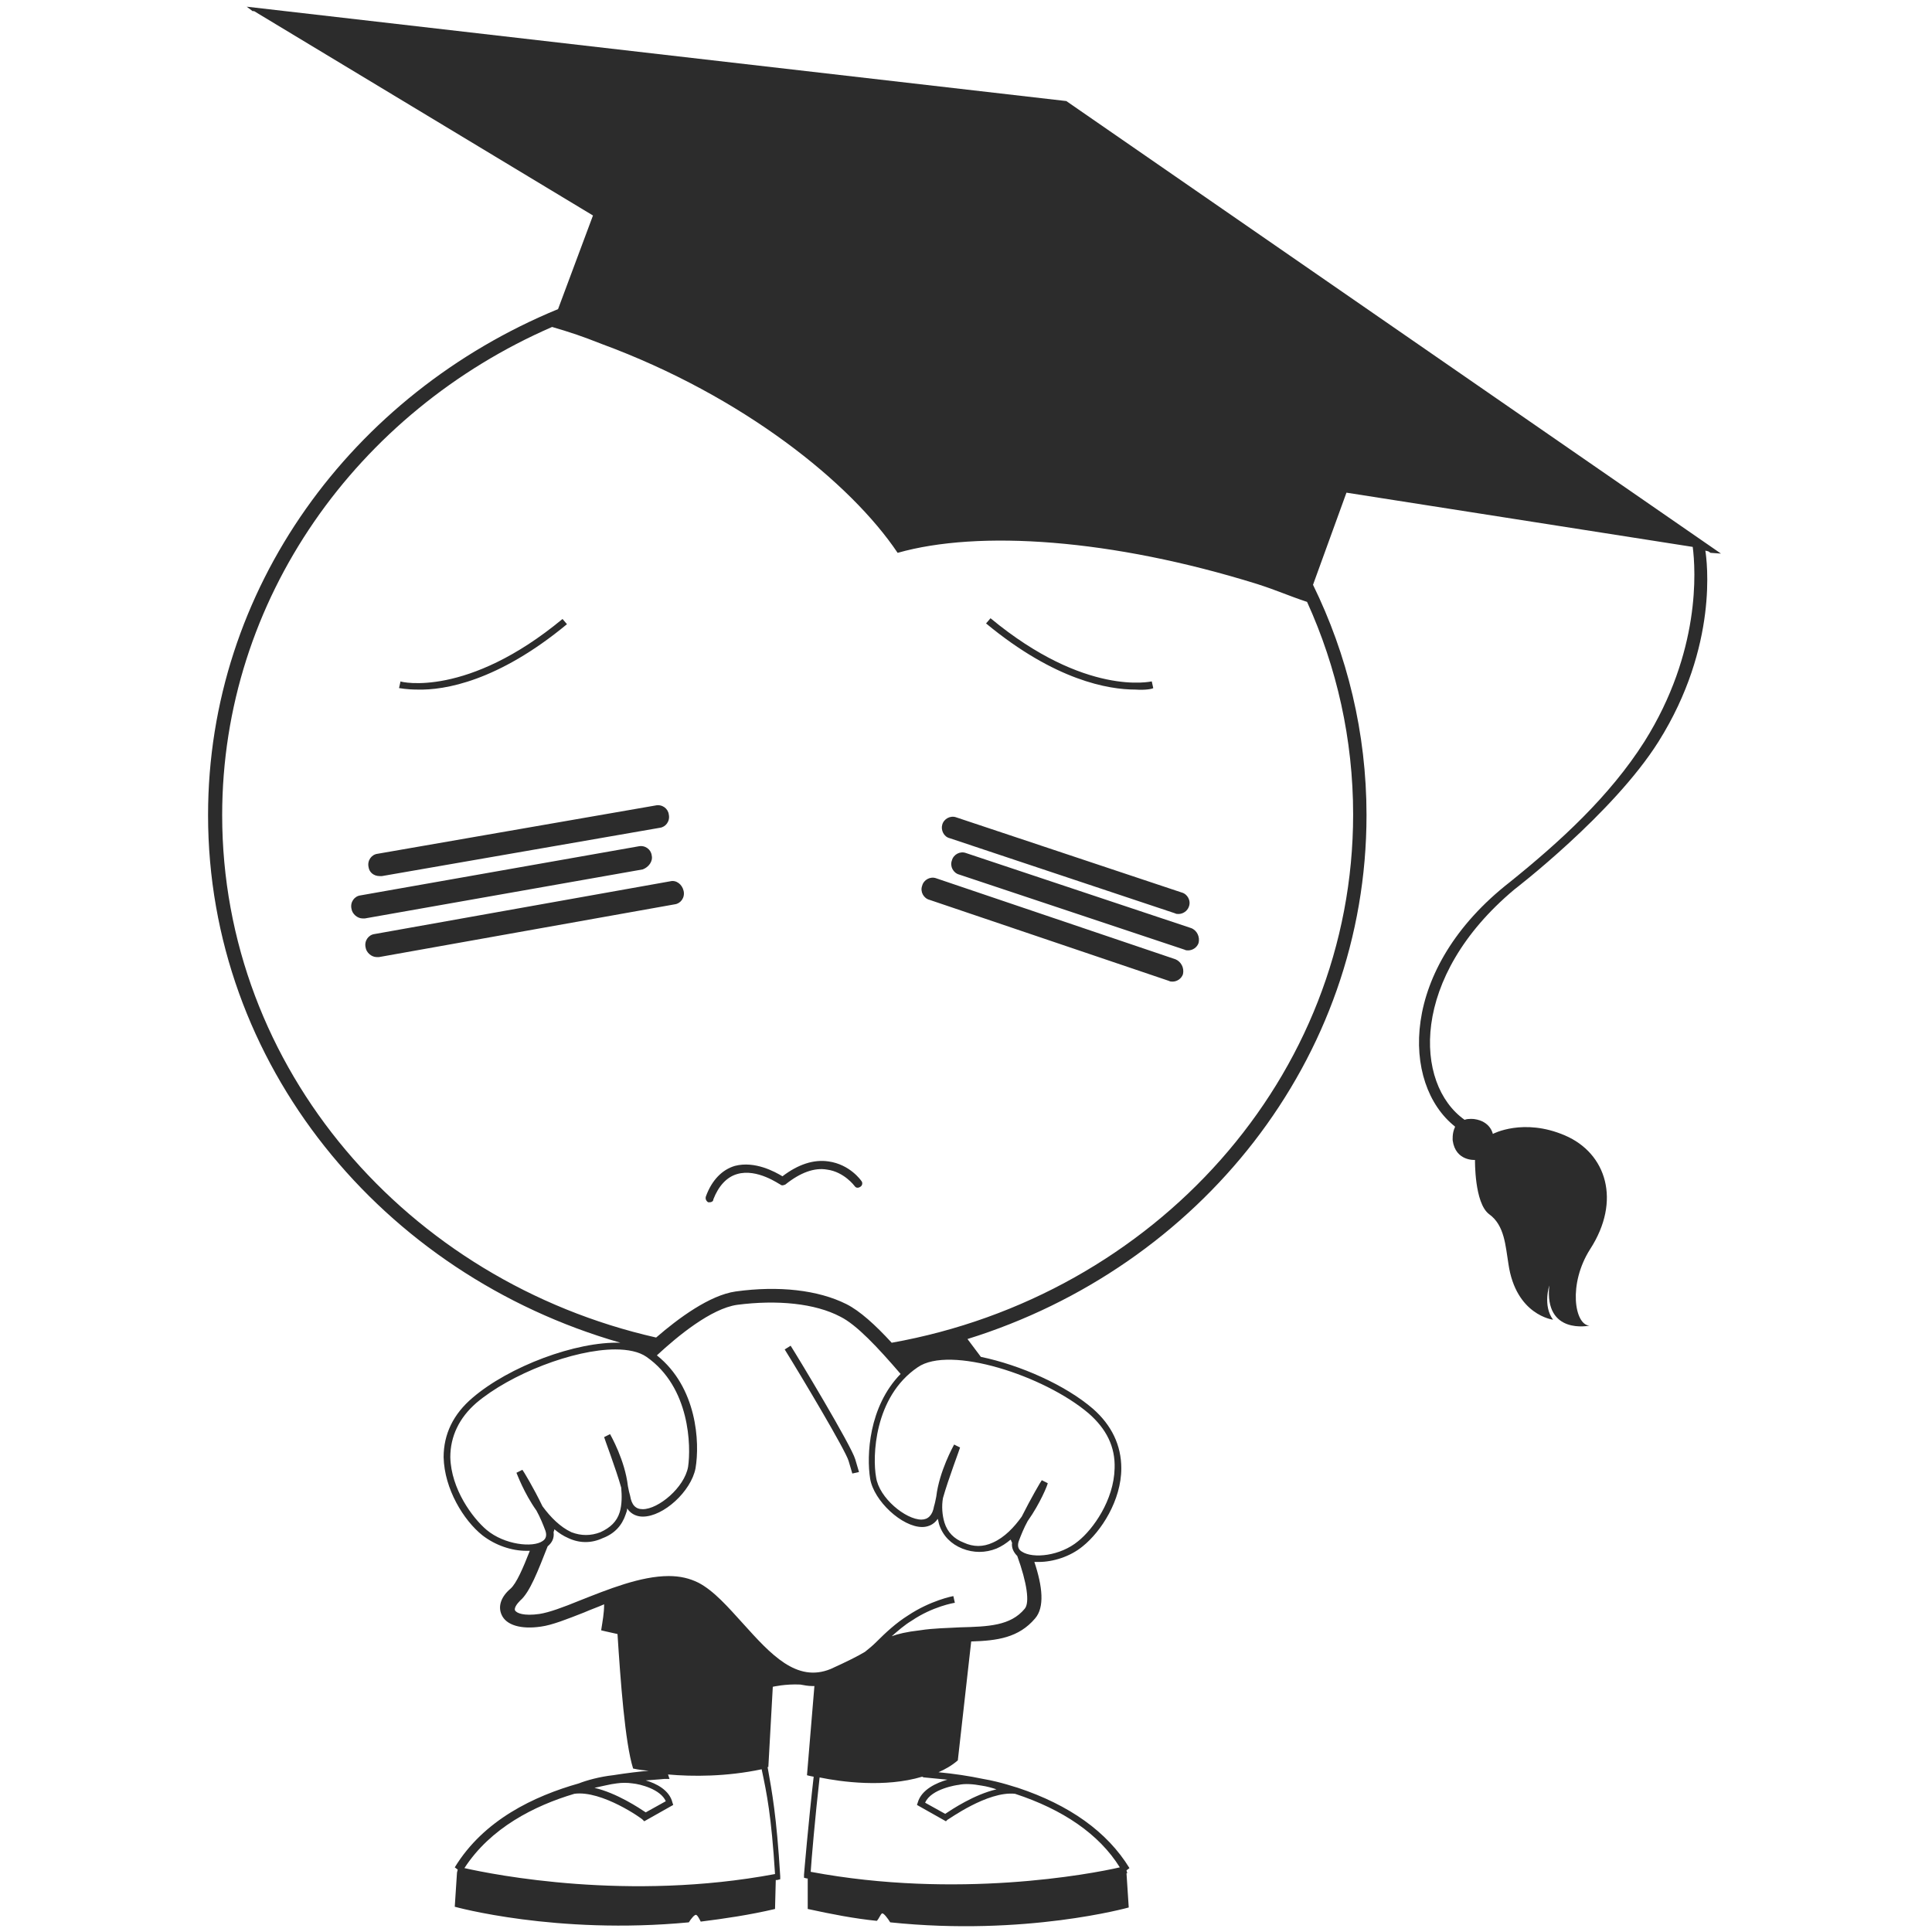 <?xml version="1.0" standalone="no"?><!DOCTYPE svg PUBLIC "-//W3C//DTD SVG 1.1//EN" "http://www.w3.org/Graphics/SVG/1.1/DTD/svg11.dtd"><svg t="1599045102756" class="icon" viewBox="0 0 1024 1024" version="1.1" xmlns="http://www.w3.org/2000/svg" p-id="4838" xmlns:xlink="http://www.w3.org/1999/xlink" width="200" height="200"><defs><style type="text/css"></style></defs><path d="M611.249 364.702l-0.788-3.545c-0.394 0-35.052 8.271-85.465-33.477l-2.363 2.757c36.628 30.326 64.985 35.052 79.163 35.052 5.514 0.394 9.058-0.394 9.452-0.788M300.505 330.831l-2.363-2.757C247.729 369.822 212.677 361.551 212.283 361.157l-0.788 3.545c0.394 0 3.938 0.788 9.846 0.788 14.178 0.394 42.535-4.332 79.163-34.658" fill="#2c2c2c" p-id="4839"></path><path d="M472.615 711.68c-8.665-9.452-16.935-16.935-24.025-20.48-14.966-7.483-35.84-9.846-58.683-6.695-13.785 1.969-30.326 14.178-42.142 24.418-131.938-29.932-230.006-142.572-230.006-276.874 0-114.609 71.68-213.858 174.868-258.757 10.634 3.151 15.36 4.726 26.388 9.058 74.831 27.569 131.938 73.649 156.751 110.671 42.929-12.209 113.428-7.483 190.622 16.542 11.028 3.545 15.754 5.908 26.388 9.452 15.754 34.658 24.418 72.862 24.418 112.64 0 139.422-105.551 255.212-244.578 280.025z m118.154 66.56c-0.394 16.935-11.422 32.295-19.298 38.597-9.452 7.877-24.025 9.452-29.932 5.514-1.969-1.182-2.363-3.151-1.575-5.514 1.182-3.151 2.757-7.089 4.726-10.634 6.695-9.452 10.634-19.298 10.634-20.086l-3.151-1.575c-0.394 0.394-5.908 9.846-10.634 19.298-3.938 5.514-9.058 11.028-15.36 13.785-5.12 2.363-10.24 2.363-15.36 0-5.12-1.969-8.665-5.514-10.24-10.634-1.182-3.938-1.575-8.665-0.788-12.997 2.757-9.846 9.058-26.388 9.058-26.782l-3.151-1.575c-0.394 0.788-7.877 14.178-9.452 27.569-0.394 1.969-0.788 3.938-1.182 5.12-0.788 4.726-3.151 7.089-6.695 7.089-8.271 0-22.449-11.422-24.025-22.449-1.969-10.634-1.182-42.535 22.055-58.289 16.935-11.815 66.954 4.332 90.585 24.418 9.452 8.271 14.178 17.723 13.785 29.145z m-47.655 74.437c-7.483 9.058-19.298 9.452-34.265 9.846-6.302 0.394-13.785 0.394-21.268 1.575-7.089 0.788-11.815 1.969-14.966 3.151 3.151-2.757 6.695-5.908 10.634-8.271 11.028-7.483 22.449-9.452 22.843-9.452l-0.788-3.545c-0.394 0-12.209 2.363-24.025 10.24-6.302 3.938-11.815 9.058-16.935 14.178-1.969 1.969-3.938 3.545-5.908 5.12-3.938 2.363-9.452 5.12-18.117 9.058-18.117 7.483-31.902-7.877-46.474-24.025-7.877-8.665-15.36-17.329-23.631-21.662-4.726-2.363-9.846-3.545-15.754-3.545-14.966 0-32.295 7.089-47.262 12.997-8.665 3.545-16.148 6.302-21.268 7.089-8.271 1.182-12.209-0.394-12.997-1.969-0.394-1.182 0.788-3.151 2.757-5.12 5.12-4.332 9.452-15.754 14.572-28.751 2.363-1.969 3.545-4.332 3.151-7.483 0-0.394 0.394-0.788 0.394-1.575 2.363 1.969 4.726 3.545 7.483 4.726 5.908 2.757 12.209 2.757 18.117 0 6.302-2.363 10.24-6.695 12.209-12.603 0.394-1.182 0.788-1.969 0.788-3.151 2.363 3.545 5.908 4.332 8.271 4.332 11.028 0 25.6-13.391 27.963-25.6 2.363-13.785 0.788-42.929-20.48-59.865 11.028-10.24 28.751-24.812 42.535-26.782 21.268-2.757 41.354-0.788 54.745 6.302 8.665 4.332 19.692 16.148 31.902 30.326-16.935 17.329-18.117 43.323-16.148 55.532 1.969 11.815 16.935 25.6 27.569 25.6 2.363 0 5.908-0.788 8.271-4.332 0.394 1.182 0.394 1.969 0.788 3.151 1.969 5.908 6.302 10.24 12.209 12.603 5.908 2.363 12.209 2.363 18.117 0 2.757-1.182 5.12-2.757 7.483-4.726 0.394 0.394 0.394 1.182 0.788 1.575-0.394 2.757 0.788 5.12 2.757 7.089 5.12 14.178 6.695 24.812 3.938 27.963z m-53.169 89.403c4.332 0.394 8.271 0.788 12.209 1.182-5.514 1.575-13.785 5.12-15.754 12.209l-0.394 1.182 15.36 8.665 0.788-0.788c0.394 0 21.268-15.36 35.84-13.785 25.206 8.271 44.505 21.268 55.532 38.991-15.36 3.545-86.252 16.935-163.84 2.363 0.394-6.302 2.363-29.145 4.726-50.018 11.422 2.363 34.658 5.514 54.351-0.394 0.788 0.394 0.788 0.394 1.182 0.394z m30.326 4.332c2.757 0.394 5.514 1.182 7.877 1.969-11.815 2.757-23.631 10.634-27.175 12.997l-10.634-5.908c3.151-7.483 17.329-9.452 17.723-9.452 3.545-0.788 7.877-0.394 12.209 0.394z m-109.489 46.868c-77.588 14.572-148.874 0.394-164.628-3.151 13.785-21.268 37.022-33.083 58.289-39.385 14.572-1.969 36.234 13.391 36.234 13.785l0.788 0.788 15.36-8.665-0.394-1.182c-1.575-6.695-8.665-10.24-14.178-11.815 5.908-0.394 9.846-0.788 9.846-0.788h2.757l-0.788-2.363c12.997 1.182 31.114 1.182 49.625-2.757 2.757 12.997 5.12 24.418 7.089 55.532zM326.892 945.231c2.757-0.394 5.514-0.394 8.271 0 4.332 0.394 14.966 3.151 17.723 9.452l-10.634 5.908c-3.545-2.363-15.36-10.24-27.175-12.997 3.938-0.788 8.271-1.969 11.815-2.363z m-68.923-134.302c-7.483-6.302-18.905-21.662-19.298-38.597 0-11.028 4.726-20.874 13.785-28.751 18.117-15.36 51.594-28.357 73.649-28.357 6.695 0 12.603 1.182 16.542 3.938 23.237 16.148 23.631 47.655 22.055 58.289-1.969 11.028-15.754 22.449-24.025 22.449-3.938 0-5.908-2.363-6.695-7.089-0.394-1.182-0.788-3.151-1.182-5.12-1.575-13.785-9.058-26.782-9.452-27.569l-3.151 1.575c0 0.394 6.302 16.935 9.058 26.782 0.394 4.332 0.394 9.058-0.788 12.997-1.575 5.12-5.12 8.271-10.24 10.634-5.12 1.969-10.24 1.969-15.36 0-5.908-2.757-11.028-7.877-15.36-13.785-4.726-9.846-10.24-18.905-10.634-19.298l-3.151 1.575c0.394 0.788 3.938 10.634 10.634 20.086 1.969 3.545 3.545 7.483 4.726 10.634 0.788 2.363 0.394 4.332-1.575 5.514-5.12 3.545-20.086 1.969-29.538-5.908z m307.2-757.366L130.757 3.545l3.151 2.363h0.788L314.289 114.215l-18.511 49.625C186.683 208.738 110.277 311.926 110.277 432.049c0 131.938 92.16 243.397 218.585 279.631-23.631-0.788-59.077 12.603-78.375 29.145-10.24 8.665-15.36 19.298-15.36 31.508 0.394 16.935 10.634 33.477 20.48 41.354 7.089 5.514 15.754 8.271 23.237 8.271h1.969c-3.545 9.058-7.089 17.329-10.24 20.086-5.12 4.332-6.695 9.452-4.726 13.785 2.363 5.514 10.24 7.877 20.874 6.302 5.908-0.788 13.785-3.938 22.843-7.483 3.545-1.575 7.089-2.757 10.634-4.332 0 4.726-0.788 8.665-1.575 13.785 0 0 3.151 0.788 8.665 1.969 1.575 24.418 3.938 57.502 8.271 71.286 0 0 3.151 0.788 8.271 1.182-4.726 0.394-11.422 1.182-18.905 2.363-7.089 0.788-14.178 2.757-18.117 4.332-23.631 6.695-50.412 19.298-65.772 44.505l1.575 1.182-0.394 1.575-1.182 18.117s53.563 14.966 124.062 8.271c1.182-1.969 3.151-4.332 3.938-3.938 0.788 0.394 1.575 1.969 2.363 3.545 12.603-1.575 25.994-3.545 39.385-6.695l0.394-15.36h0.788l1.575-0.394v-1.575c-1.969-32.295-4.332-44.505-6.695-57.895h0.394L409.6 894.031s6.695-1.575 14.572-1.182c1.969 0.394 4.332 0.788 6.302 0.788H431.655l-3.938 47.262s1.182 0.394 3.545 0.788c-2.757 24.025-5.12 51.594-5.12 51.988v1.575l1.575 0.394h0.394v16.148c12.603 2.757 24.812 5.12 36.628 6.302 1.182-1.182 1.969-3.545 2.757-3.938 0.788-0.394 3.151 2.757 4.332 4.726 71.68 7.483 126.425-7.877 126.425-7.877l-1.182-18.117h0.394l-0.394-1.575 1.575-1.182c-11.815-19.298-31.902-33.477-59.077-42.535-0.394 0-9.058-3.151-18.511-4.726-7.483-1.575-15.36-2.757-23.631-3.545 3.545-1.575 7.089-3.545 10.24-6.302l7.089-63.015c13.785-0.394 25.206-1.969 33.871-12.209 5.12-5.908 3.938-16.935-0.394-29.932h2.363c7.483 0 16.542-2.757 23.237-8.271 9.846-7.877 20.48-24.418 20.48-41.354 0-12.209-5.12-22.843-14.966-31.508-14.572-12.603-38.597-23.237-59.471-27.569l-7.089-9.452c122.88-38.203 211.495-148.086 211.495-277.662 0-43.717-10.24-85.071-28.357-122.092l17.723-48.837 183.532 28.751c1.575 12.209 4.332 55.532-25.6 103.188-18.511 29.145-44.898 53.169-71.286 74.437-59.077 46.08-57.502 107.126-29.145 129.575v0.394c-1.575 3.151-1.182 7.089-1.182 7.089 1.575 11.028 11.815 10.24 11.815 10.24s-0.394 22.843 7.483 28.751c8.271 5.908 8.665 16.935 10.24 26.388 3.938 27.175 23.631 29.538 23.631 29.538-5.514-7.483-1.969-18.117-1.969-18.117-2.757 26.388 21.268 21.268 21.268 21.268-7.877-0.394-11.422-22.055 0.394-40.566 16.542-25.6 8.665-50.806-13.391-60.258-22.055-9.452-38.203-0.788-38.203-0.788s-1.182-6.695-9.846-7.877c0 0-3.151-0.394-5.12 0.394-26.782-18.905-29.145-75.618 26.388-122.092 0 0 52.382-40.172 76.406-78.375 31.902-50.806 25.6-96.098 24.812-101.218l1.575 0.394 1.182 0.788 5.514 0.394-346.978-239.852z" fill="#2c2c2c" p-id="4840"></path><path d="M355.249 467.102l-156.751 27.963c-3.151 0.394-5.514 3.545-4.726 7.089 0.394 2.757 3.151 5.12 5.908 5.12h1.182l156.751-27.963c3.151-0.394 5.514-3.545 4.726-7.089-0.788-3.545-3.938-5.908-7.089-5.12m-9.846-13.785c-0.394-3.151-3.545-5.514-7.089-4.726l-147.298 25.994c-3.151 0.394-5.514 3.545-4.726 7.089 0.394 2.757 3.151 5.12 5.908 5.12h1.182l147.298-25.994c3.151-1.182 5.514-4.332 4.726-7.483m-144.148 11.028h1.182l147.298-25.6c3.151-0.394 5.514-3.545 4.726-7.089-0.394-3.151-3.545-5.514-7.089-4.726l-147.298 25.6c-3.151 0.394-5.514 3.545-4.726 7.089 0.394 2.757 2.757 4.726 5.908 4.726m421.809 44.111L496.246 465.526c-3.151-1.182-6.695 0.788-7.483 3.938-1.182 3.151 0.788 6.695 3.938 7.483l126.818 42.929c0.788 0.394 1.182 0.394 1.969 0.394 2.363 0 4.726-1.575 5.514-3.938 0.788-3.545-1.182-6.695-3.938-7.877m8.271-16.542L512 452.135c-3.151-1.182-6.695 0.788-7.483 3.938-1.182 3.151 0.788 6.695 3.938 7.483l119.335 39.778c0.788 0.394 1.182 0.394 1.969 0.394 2.363 0 4.726-1.575 5.514-3.938 0.788-3.151-0.788-6.695-3.938-7.877m-128-47.655l119.335 39.778c0.788 0.394 1.182 0.394 1.969 0.394 2.363 0 4.726-1.575 5.514-3.938 1.182-3.151-0.788-6.695-3.938-7.483L506.88 433.231c-3.151-1.182-6.695 0.788-7.483 3.938-0.788 2.757 0.788 6.302 3.938 7.089m-64.197 171.323c-7.877-1.182-16.148 1.575-24.418 7.877-3.938-2.363-14.572-8.271-25.206-5.514-6.695 1.969-12.209 7.483-15.36 16.148-0.394 1.182 0 2.363 1.182 3.151h0.788c0.788 0 1.969-0.394 1.969-1.575 2.757-7.089 7.089-11.815 12.603-13.391 10.634-3.151 22.449 5.514 22.843 5.514 0.788 0.788 1.969 0.394 2.757 0 7.877-6.302 15.36-9.058 22.055-7.877 9.058 1.182 14.572 8.665 14.572 8.665 0.788 1.182 1.969 1.182 3.151 0.394 1.182-0.788 1.182-2.363 0.394-3.151 0 0-5.908-8.665-17.329-10.24m-20.086 97.674l-3.151 1.969c9.058 14.572 32.295 53.563 33.871 59.077l1.969 6.695 3.545-0.788-1.969-6.695c-1.969-7.089-30.72-54.745-34.265-60.258" fill="#2c2c2c" p-id="4841"></path></svg>